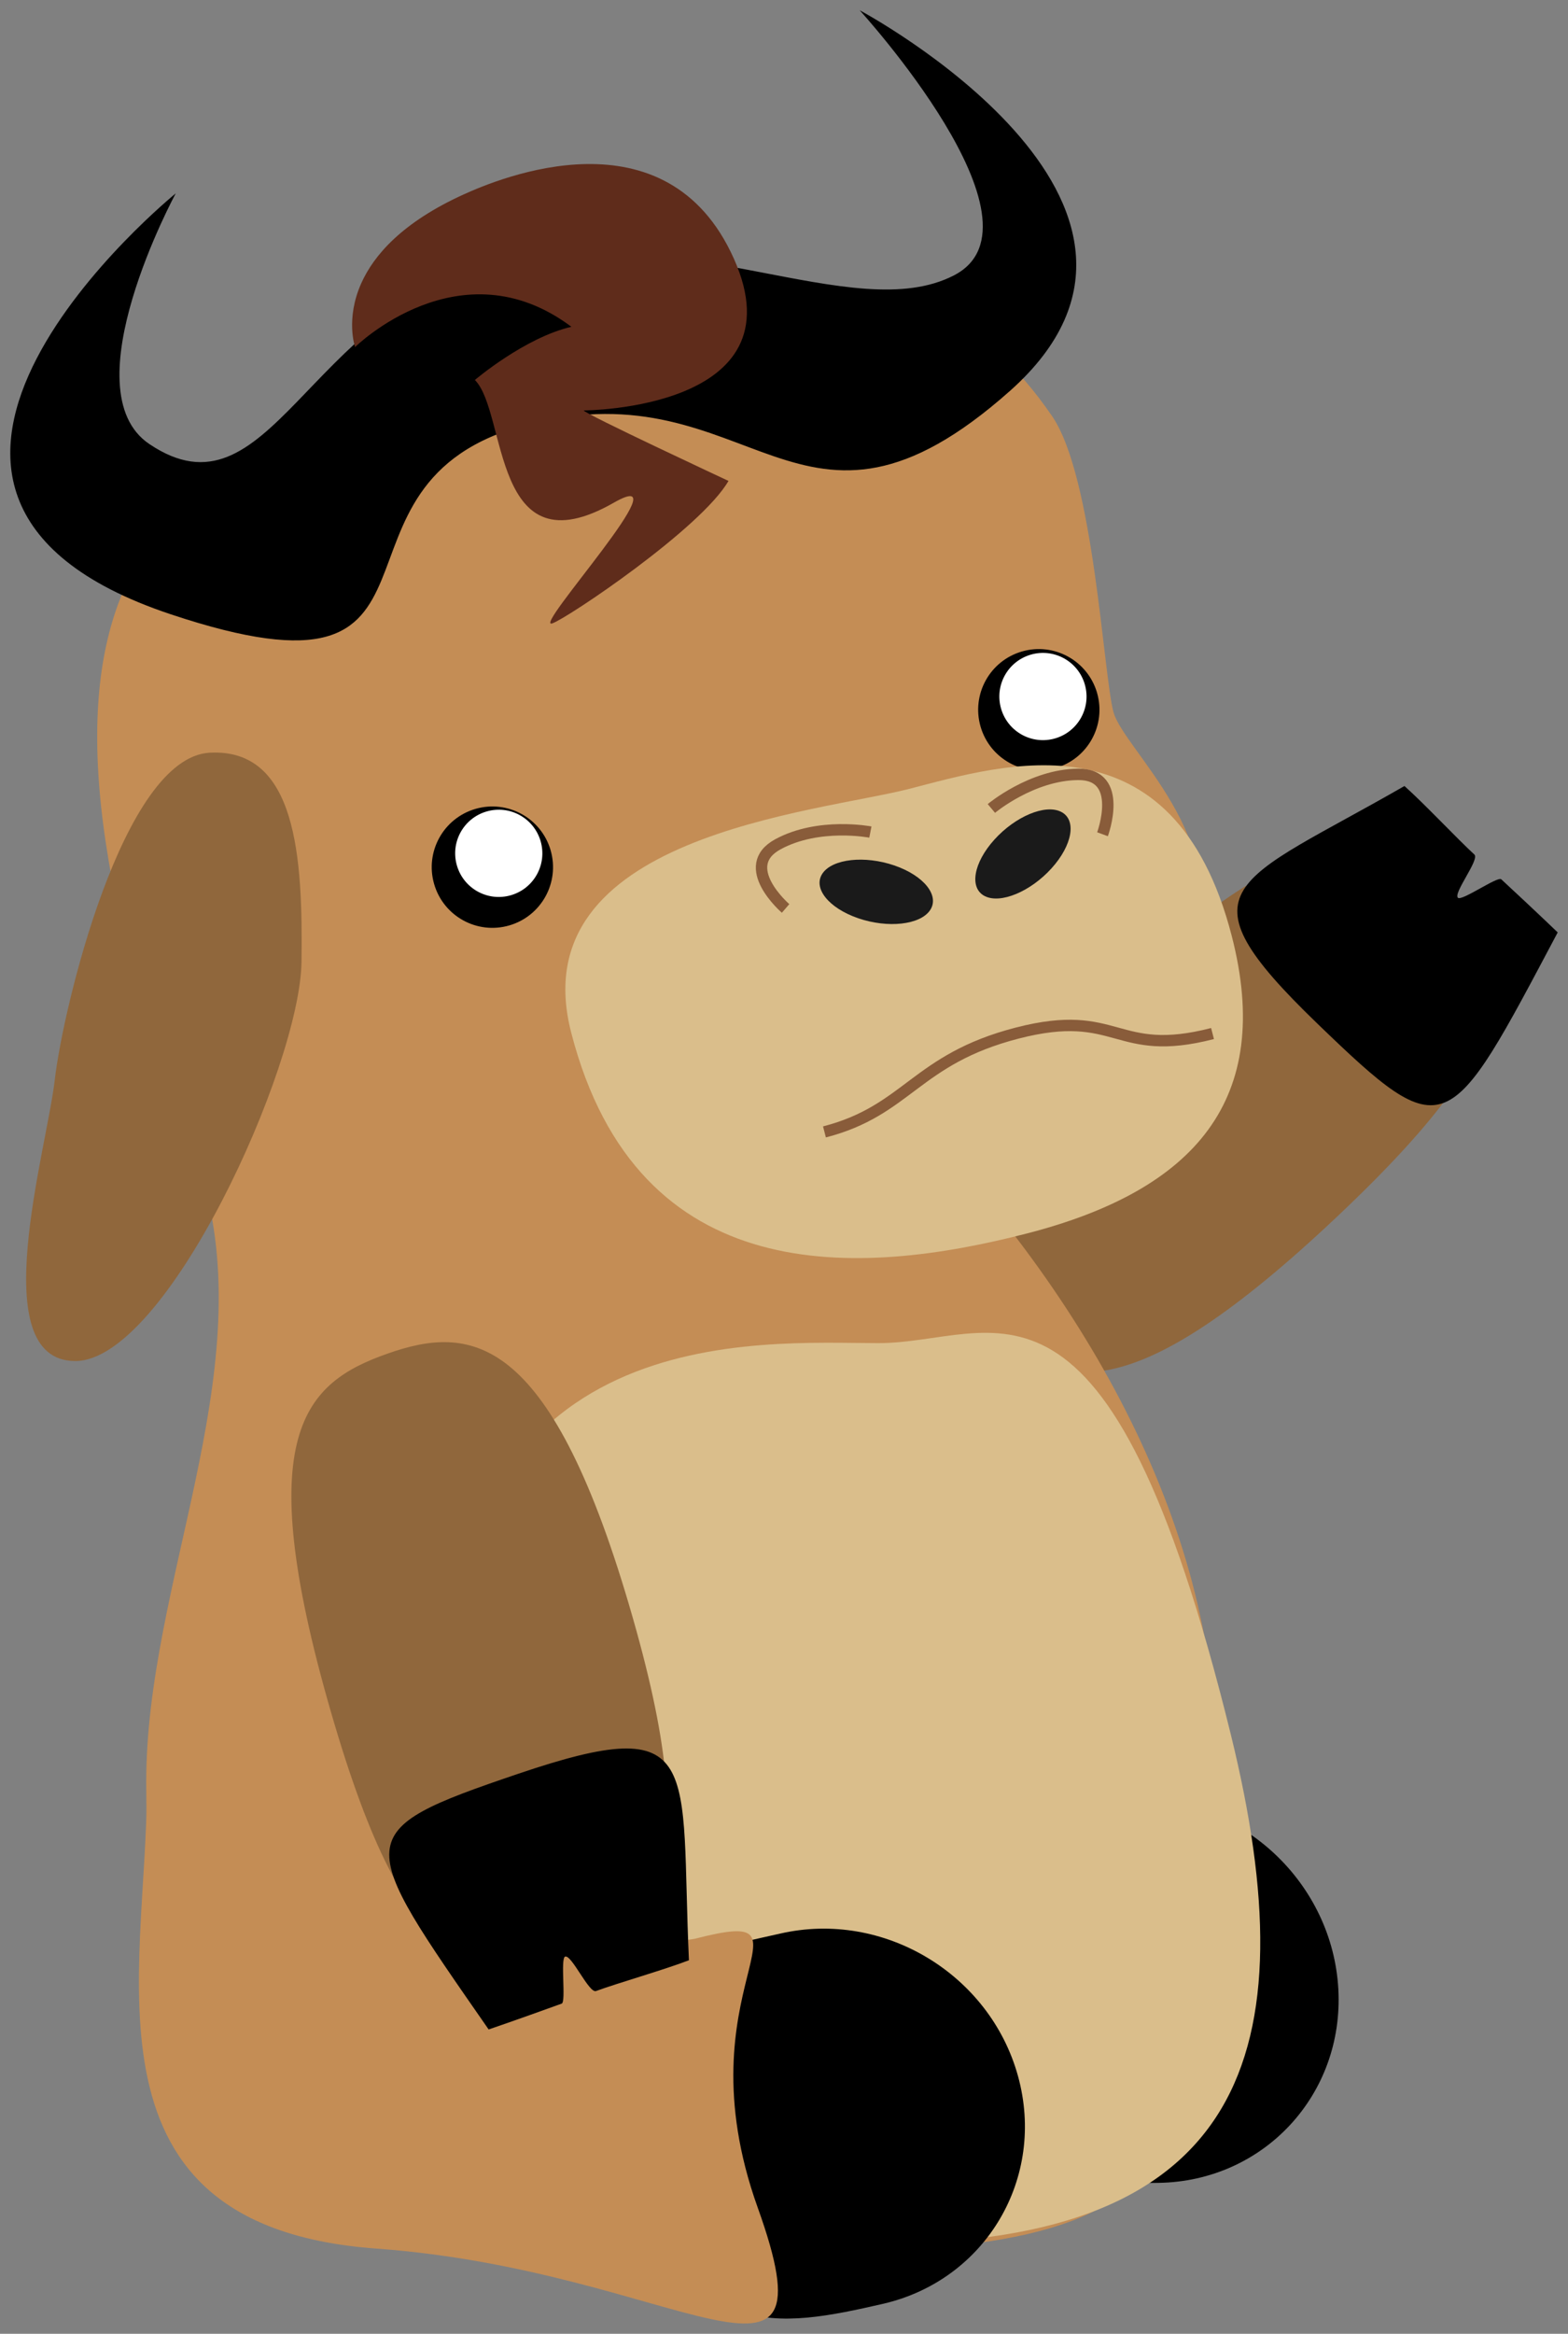 <?xml version="1.0" encoding="UTF-8" standalone="no"?>
<!-- Created with Inkscape (http://www.inkscape.org/) -->

<svg
   xmlns:dc="http://purl.org/dc/elements/1.1/"
   xmlns:cc="http://creativecommons.org/ns#"
   xmlns:rdf="http://www.w3.org/1999/02/22-rdf-syntax-ns#"
   xmlns:svg="http://www.w3.org/2000/svg"
   xmlns="http://www.w3.org/2000/svg"
   xmlns:sodipodi="http://sodipodi.sourceforge.net/DTD/sodipodi-0.dtd"
   xmlns:inkscape="http://www.inkscape.org/namespaces/inkscape"
   width="152.555"
   height="226.92"
   id="svg2"
   version="1.1"
   inkscape:version="0.48.3.1 r9886"
   sodipodi:docname="ñu.svg">
  <rect width="100%" height="100%" fill="#808080" stroke="none"/>
  <defs
     id="defs4" />
  <sodipodi:namedview
     id="base"
     pagecolor="#ffffff"
     bordercolor="#666666"
     borderopacity="1.0"
     inkscape:pageopacity="0.0"
     inkscape:pageshadow="2"
     inkscape:zoom="2"
     inkscape:cx="33.781716"
     inkscape:cy="91.277325"
     inkscape:document-units="px"
     inkscape:current-layer="layer1"
     showgrid="false"
     fit-margin-left="1"
     fit-margin-right="1"
     fit-margin-bottom="1"
     fit-margin-top="1"
     inkscape:window-width="1280"
     inkscape:window-height="748"
     inkscape:window-x="0"
     inkscape:window-y="31"
     inkscape:window-maximized="1"
     inkscape:snap-global="true"
     inkscape:snap-midpoints="false"
     inkscape:snap-object-midpoints="false" />
  <g
     inkscape:label="Layer 1"
     inkscape:groupmode="layer"
     id="layer1"
     transform="translate(-119.891,-66.076)">
    <path
       style="fill:#000000;fill-opacity:1;fill-rule:nonzero;stroke:none"
       d="m 232.512,278.324 c -10.28,0.103 -19.977,-0.117 -19.637,-18.466 0.367,-19.842 7.31,-18.736 17.589,-18.84 10.28,-0.103 19.072,8.164 19.637,18.465 0.563,10.253 -7.237,18.667 -17.465,18.838"
       id="path4194"
       inkscape:connector-curvature="0"
       sodipodi:nodetypes="csssc"
       inkscape:transform-center-x="-17.356005"
       inkscape:transform-center-y="3.3926442" />
    <path
       sodipodi:nodetypes="zzszz"
       inkscape:connector-curvature="0"
       id="path4138-9"
       d="m 259.382,154.213 c 6.101,6.451 11.164,10.712 -9.269,30.036 -20.433,19.323 -27.235,16.884 -33.425,11.049 -6.161,-5.807 -9.146,-12.927 10.934,-32.106 20.08,-19.179 25.659,-15.431 31.76,-8.979 z"
       style="fill:#90673c;fill-opacity:1;fill-rule:nonzero;stroke:none"
       inkscape:transform-center-y="-20.769849"
       inkscape:transform-center-x="-22.069384" />
    <path
       style="fill:#000000;fill-opacity:1;stroke:none"
       d="m 248.056,165.599 c -13.866,-13.376 -8.077,-13.58 8.477,-23.097 1.99,1.777 5.177,5.175 6.803,6.662 0.535,0.489 -2.086,3.757 -1.596,4.208 0.373,0.344 3.867,-2.12 4.212,-1.8 3.453,3.197 5.493,5.165 5.493,5.165 -10.672,20.112 -10.804,21.003 -23.389,8.862 z"
       id="path4190"
       inkscape:connector-curvature="0"
       sodipodi:nodetypes="ccssscsc"
       inkscape:transform-center-x="-39.508307"
       inkscape:transform-center-y="-36.990182" />
    <path
       sodipodi:nodetypes="zzsszsz"
       inkscape:connector-curvature="0"
       id="path4138"
       d="m 194.759,191.318 c -18.869,4.869 -50.311,14.284 -62.106,-31.426 -11.795,-45.71 9.684,-50.822 37.3,-58.795 21.108,-6.094 38.902,-14.144 52.308,5.456 4.05,5.922 4.974,25.084 5.96,28.754 0.986,3.669 11.677,12.355 7.621,23.066 -5.369,14.177 -22.214,28.076 -41.083,32.945 z"
       style="fill:#c48d55;fill-opacity:1;fill-rule:nonzero;stroke:none" />
    <path
       style="fill:#c48d55;fill-opacity:1;fill-rule:nonzero;stroke:none"
       d="m 186.401,285.31 c -48.106,0 -52.284,-26.659 -52.284,-45.947 0,-19.288 10.88,-39.387 5.617,-58.265 -3.915,-14.042 -2.57,-35.759 14.423,-36.244 28.596,-0.816 83.537,44.755 84.003,91.365 0.467,46.611 -3.652,49.091 -51.759,49.091 z"
       id="path4083"
       inkscape:connector-curvature="0"
       sodipodi:nodetypes="zzsszz" />
    <path
       style="fill:#dabe8b;fill-opacity:1;stroke:none"
       d="m 205.351,196.672 c 11.522,0 22.28,-10.724 34.28,38.015 7.683,31.203 1.136,49.539 -33.999,49.539 -35.135,0 -42.433,-0.524 -42.433,-51.379 0,-38.797 30.63,-36.175 42.152,-36.175 z"
       id="path4086"
       inkscape:connector-curvature="0"
       sodipodi:nodetypes="cszsc" />
    <path
       style="fill:#000000;fill-opacity:1;stroke:none"
       d="m 167.855,91.775 c 18.083,-4.666 35.094,6.121 44.858,1.072 9.763,-5.049 -9.18,-25.771 -9.18,-25.771 0,0 35.19,18.743 14.611,37.017 -20.579,18.274 -24.968,-2.41 -46.904,3.25 -21.937,5.661 -4.432,28.574 -34.76,18.455 -35.37,-11.802 0.508,-40.918 0.508,-40.918 0,0 -10.372,19.128 -2.563,24.375 11.659,7.834 15.348,-12.813 33.431,-17.48 z"
       id="path4088"
       inkscape:connector-curvature="0"
       sodipodi:nodetypes="zscssscsz" />
    <path
       sodipodi:type="arc"
       style="fill:#000000;fill-opacity:1;fill-rule:nonzero;stroke:none"
       id="path4118"
       sodipodi:cx="12.437503"
       sodipodi:cy="75.600388"
       sodipodi:rx="1.4520943"
       sodipodi:ry="1.4520943"
       d="m 13.889,75.559 c 0.023,0.802 -0.608,1.47 -1.41,1.493 -0.802,0.023 -1.47,-0.608 -1.493,-1.41 -0.023,-0.802 0.608,-1.47 1.41,-1.493 0.798,-0.023 1.464,0.603 1.493,1.4"
       transform="matrix(3.934,-1.015,1.015,3.934,42.132,-134.396)"
       sodipodi:start="6.2546544"
       sodipodi:end="12.531133"
       sodipodi:open="true" />
    <path
       sodipodi:open="true"
       sodipodi:end="12.531133"
       sodipodi:start="6.2546544"
       transform="matrix(3.934,-1.015,1.015,3.934,95.296,-149.701)"
       d="m 13.889,75.559 c 0.023,0.802 -0.608,1.47 -1.41,1.493 -0.802,0.023 -1.47,-0.608 -1.493,-1.41 -0.023,-0.802 0.608,-1.47 1.41,-1.493 0.798,-0.023 1.464,0.603 1.493,1.4"
       sodipodi:ry="1.4520943"
       sodipodi:rx="1.4520943"
       sodipodi:cy="75.600388"
       sodipodi:cx="12.437503"
       id="path4116"
       style="fill:#000000;fill-opacity:1;fill-rule:nonzero;stroke:none"
       sodipodi:type="arc" />
    <path
       sodipodi:type="arc"
       style="fill:#ffffff;fill-opacity:1;fill-rule:nonzero;stroke:none"
       id="path4136"
       sodipodi:cx="14.520943"
       sodipodi:cy="75.032181"
       sodipodi:rx="0.75761443"
       sodipodi:ry="0.75761443"
       d="m 15.278,75.011 c 0.012,0.418 -0.317,0.767 -0.736,0.779 -0.418,0.012 -0.767,-0.317 -0.779,-0.736 -0.012,-0.418 0.317,-0.767 0.736,-0.779 0.416,-0.012 0.764,0.314 0.779,0.731"
       transform="matrix(5.418,-1.398,1.398,5.418,37.794,-252.425)"
       sodipodi:start="6.2546544"
       sodipodi:end="12.531133"
       sodipodi:open="true" />
    <path
       sodipodi:open="true"
       sodipodi:end="12.531133"
       sodipodi:start="6.2546544"
       transform="matrix(5.418,-1.398,1.398,5.418,-15.151,-237.177)"
       d="m 15.278,75.011 c 0.012,0.418 -0.317,0.767 -0.736,0.779 -0.418,0.012 -0.767,-0.317 -0.779,-0.736 -0.012,-0.418 0.317,-0.767 0.736,-0.779 0.416,-0.012 0.764,0.314 0.779,0.731"
       sodipodi:ry="0.75761443"
       sodipodi:rx="0.75761443"
       sodipodi:cy="75.032181"
       sodipodi:cx="14.520943"
       id="path4131"
       style="fill:#ffffff;fill-opacity:1;fill-rule:nonzero;stroke:none"
       sodipodi:type="arc" />
    <path
       style="fill:#5f2c1b;fill-opacity:1;fill-rule:nonzero;stroke:none"
       d="m 173.636,126.687 c -2.128,0.737 13.043,-15.773 5.977,-11.734 -11.919,6.813 -10.345,-8.756 -13.52,-11.93 0,0 4.831,-4.114 9.392,-5.172 -10.829,-8.112 -21.049,1.973 -21.049,1.973 0,0 -0.952,-2.721 0.601,-6.199 1.22,-2.731 3.985,-5.93 9.97,-8.645 3.381,-1.534 19.736,-8.426 26.293,6.265 6.558,14.691 -14.611,14.739 -14.611,14.739 -0.137,0.226 14.079,6.853 14.079,6.853 -2.648,4.603 -15.646,13.334 -17.133,13.849 z"
       id="path4133"
       inkscape:connector-curvature="0"
       sodipodi:nodetypes="sssccsszscs" />
    <path
       sodipodi:nodetypes="csssc"
       inkscape:connector-curvature="0"
       id="path4198"
       d="m 205.762,290.092 c -10.022,2.291 -19.543,4.141 -23.12,-13.859 -3.867,-19.465 3.151,-19.863 13.173,-22.154 10.022,-2.291 20.373,3.914 23.12,13.859 2.734,9.898 -3.095,19.78 -13.051,22.126"
       style="fill:#000000;fill-opacity:1;fill-rule:nonzero;stroke:none"
       inkscape:transform-center-x="-18.303079"
       inkscape:transform-center-y="-1.8609808" />
    <path
       sodipodi:nodetypes="cszsc"
       inkscape:connector-curvature="0"
       id="path4140"
       d="m 208.442,142.757 c 9.067,-2.34 25.643,-7.553 31.289,14.326 4.101,15.893 -3.583,24.709 -19.894,28.918 -16.311,4.209 -37.884,5.622 -44.374,-19.528 -4.951,-19.187 23.912,-21.375 32.979,-23.715 z"
       style="fill:#dabe8b;fill-opacity:1;stroke:none" />
    <path
       inkscape:transform-center-y="-2.6734254"
       inkscape:transform-center-x="-2.9778517"
       inkscape:connector-curvature="0"
       id="path4142"
       d="m 223.127,145.011 c 1.534,0.773 1.116,3.234 -0.933,5.498 -2.049,2.264 -4.953,3.472 -6.487,2.7 -1.534,-0.773 -1.116,-3.234 0.933,-5.498 2.039,-2.253 4.928,-3.463 6.468,-2.709"
       style="fill:#1a1a1a;fill-opacity:1;fill-rule:nonzero;stroke:none" />
    <path
       style="fill:#1a1a1a;fill-opacity:1;fill-rule:nonzero;stroke:none"
       d="m 199.916,151.001 c -0.968,1.418 0.588,3.37 3.476,4.36 2.888,0.99 6.015,0.642 6.983,-0.776 0.968,-1.418 -0.588,-3.37 -3.476,-4.36 -2.875,-0.985 -5.988,-0.646 -6.971,0.759"
       id="path4124"
       inkscape:connector-curvature="0"
       inkscape:transform-center-x="3.8996243"
       inkscape:transform-center-y="-0.8987551" />
    <path
       sodipodi:nodetypes="csc"
       inkscape:connector-curvature="0"
       id="path4164"
       d="m 196.323,154.406 c 0,0 -4.729,-4.077 -0.745,-6.24 3.984,-2.163 8.994,-1.186 8.994,-1.186"
       style="fill:none;stroke:#895c3a;stroke-width:1.108px;stroke-linecap:butt;stroke-linejoin:miter;stroke-opacity:1" />
    <path
       style="fill:none;stroke:#895c3a;stroke-width:1.108px;stroke-linecap:butt;stroke-linejoin:miter;stroke-opacity:1"
       d="m 227.157,147.192 c 0,0 2.166,-5.856 -2.367,-5.821 -4.533,0.035 -8.445,3.314 -8.445,3.314"
       id="path4144"
       inkscape:connector-curvature="0"
       sodipodi:nodetypes="csc" />
    <path
       style="fill:none;stroke:#895c3a;stroke-width:1.108;stroke-opacity:1"
       d="m 200.104,176.135 c 8.111,-2.093 8.855,-7.056 18.754,-9.61 9.899,-2.554 9.471,2.505 19.003,0.045"
       id="path4166"
       inkscape:connector-curvature="0"
       sodipodi:nodetypes="csc" />
    <path
       style="fill:#90673c;fill-opacity:1;fill-rule:nonzero;stroke:none"
       d="m 127.19,198.413 c -8.879,-0.04 -2.751,-20.5 -1.971,-27.341 0.78,-6.842 6.589,-31.359 15.083,-31.809 8.454,-0.448 9.058,10.164 8.923,20.342 -0.135,10.178 -13.156,38.849 -22.035,38.809 z"
       id="path4188-9"
       inkscape:connector-curvature="0"
       sodipodi:nodetypes="czszzc"
       inkscape:transform-center-x="-4.6069062"
       inkscape:transform-center-y="30.271605" />
    <path
       style="fill:#c48d55;fill-opacity:1;fill-rule:nonzero;stroke:none"
       d="m 156.491,284.711 c -29.49,-2.149 -22.315,-26.856 -22.315,-44.576 0,-17.72 34.549,17.712 53.294,14.46 13.08,-3.375 -1.543,4.718 6.14,26.129 7.683,21.412 -7.629,6.135 -37.119,3.987 z"
       id="path4083-1"
       inkscape:connector-curvature="0"
       sodipodi:nodetypes="zzczz"
       inkscape:transform-center-x="-24.668273" />
    <path
       style="fill:#90673c;fill-opacity:1;fill-rule:nonzero;stroke:none"
       d="m 174.517,254.477 c -8.53,2.465 -14.638,5.012 -22.446,-22.006 -7.808,-27.017 -2.522,-31.944 5.501,-34.771 7.985,-2.814 15.681,-2.203 23.523,24.434 7.842,26.638 1.953,29.878 -6.578,32.343 z"
       id="path4188"
       inkscape:connector-curvature="0"
       sodipodi:nodetypes="zzszz"
       inkscape:transform-center-y="28.716302"
       inkscape:transform-center-x="-8.5250361" />
    <path
       sodipodi:nodetypes="ccssscsc"
       inkscape:connector-curvature="0"
       id="path4192"
       d="m 170.277,238.557 c 18.244,-6.192 15.771,-0.954 16.642,18.121 -2.492,0.954 -6.972,2.229 -9.039,2.992 -0.68,0.251 -2.383,-3.576 -3.009,-3.347 -0.477,0.174 0.112,4.409 -0.331,4.569 -4.424,1.603 -7.108,2.514 -7.108,2.514 -12.983,-18.704 -13.714,-19.23 2.845,-24.85 z"
       style="fill:#000000;fill-opacity:1;stroke:none"
       inkscape:transform-center-x="-14.360899"
       inkscape:transform-center-y="52.215089" />
  </g>
</svg>
